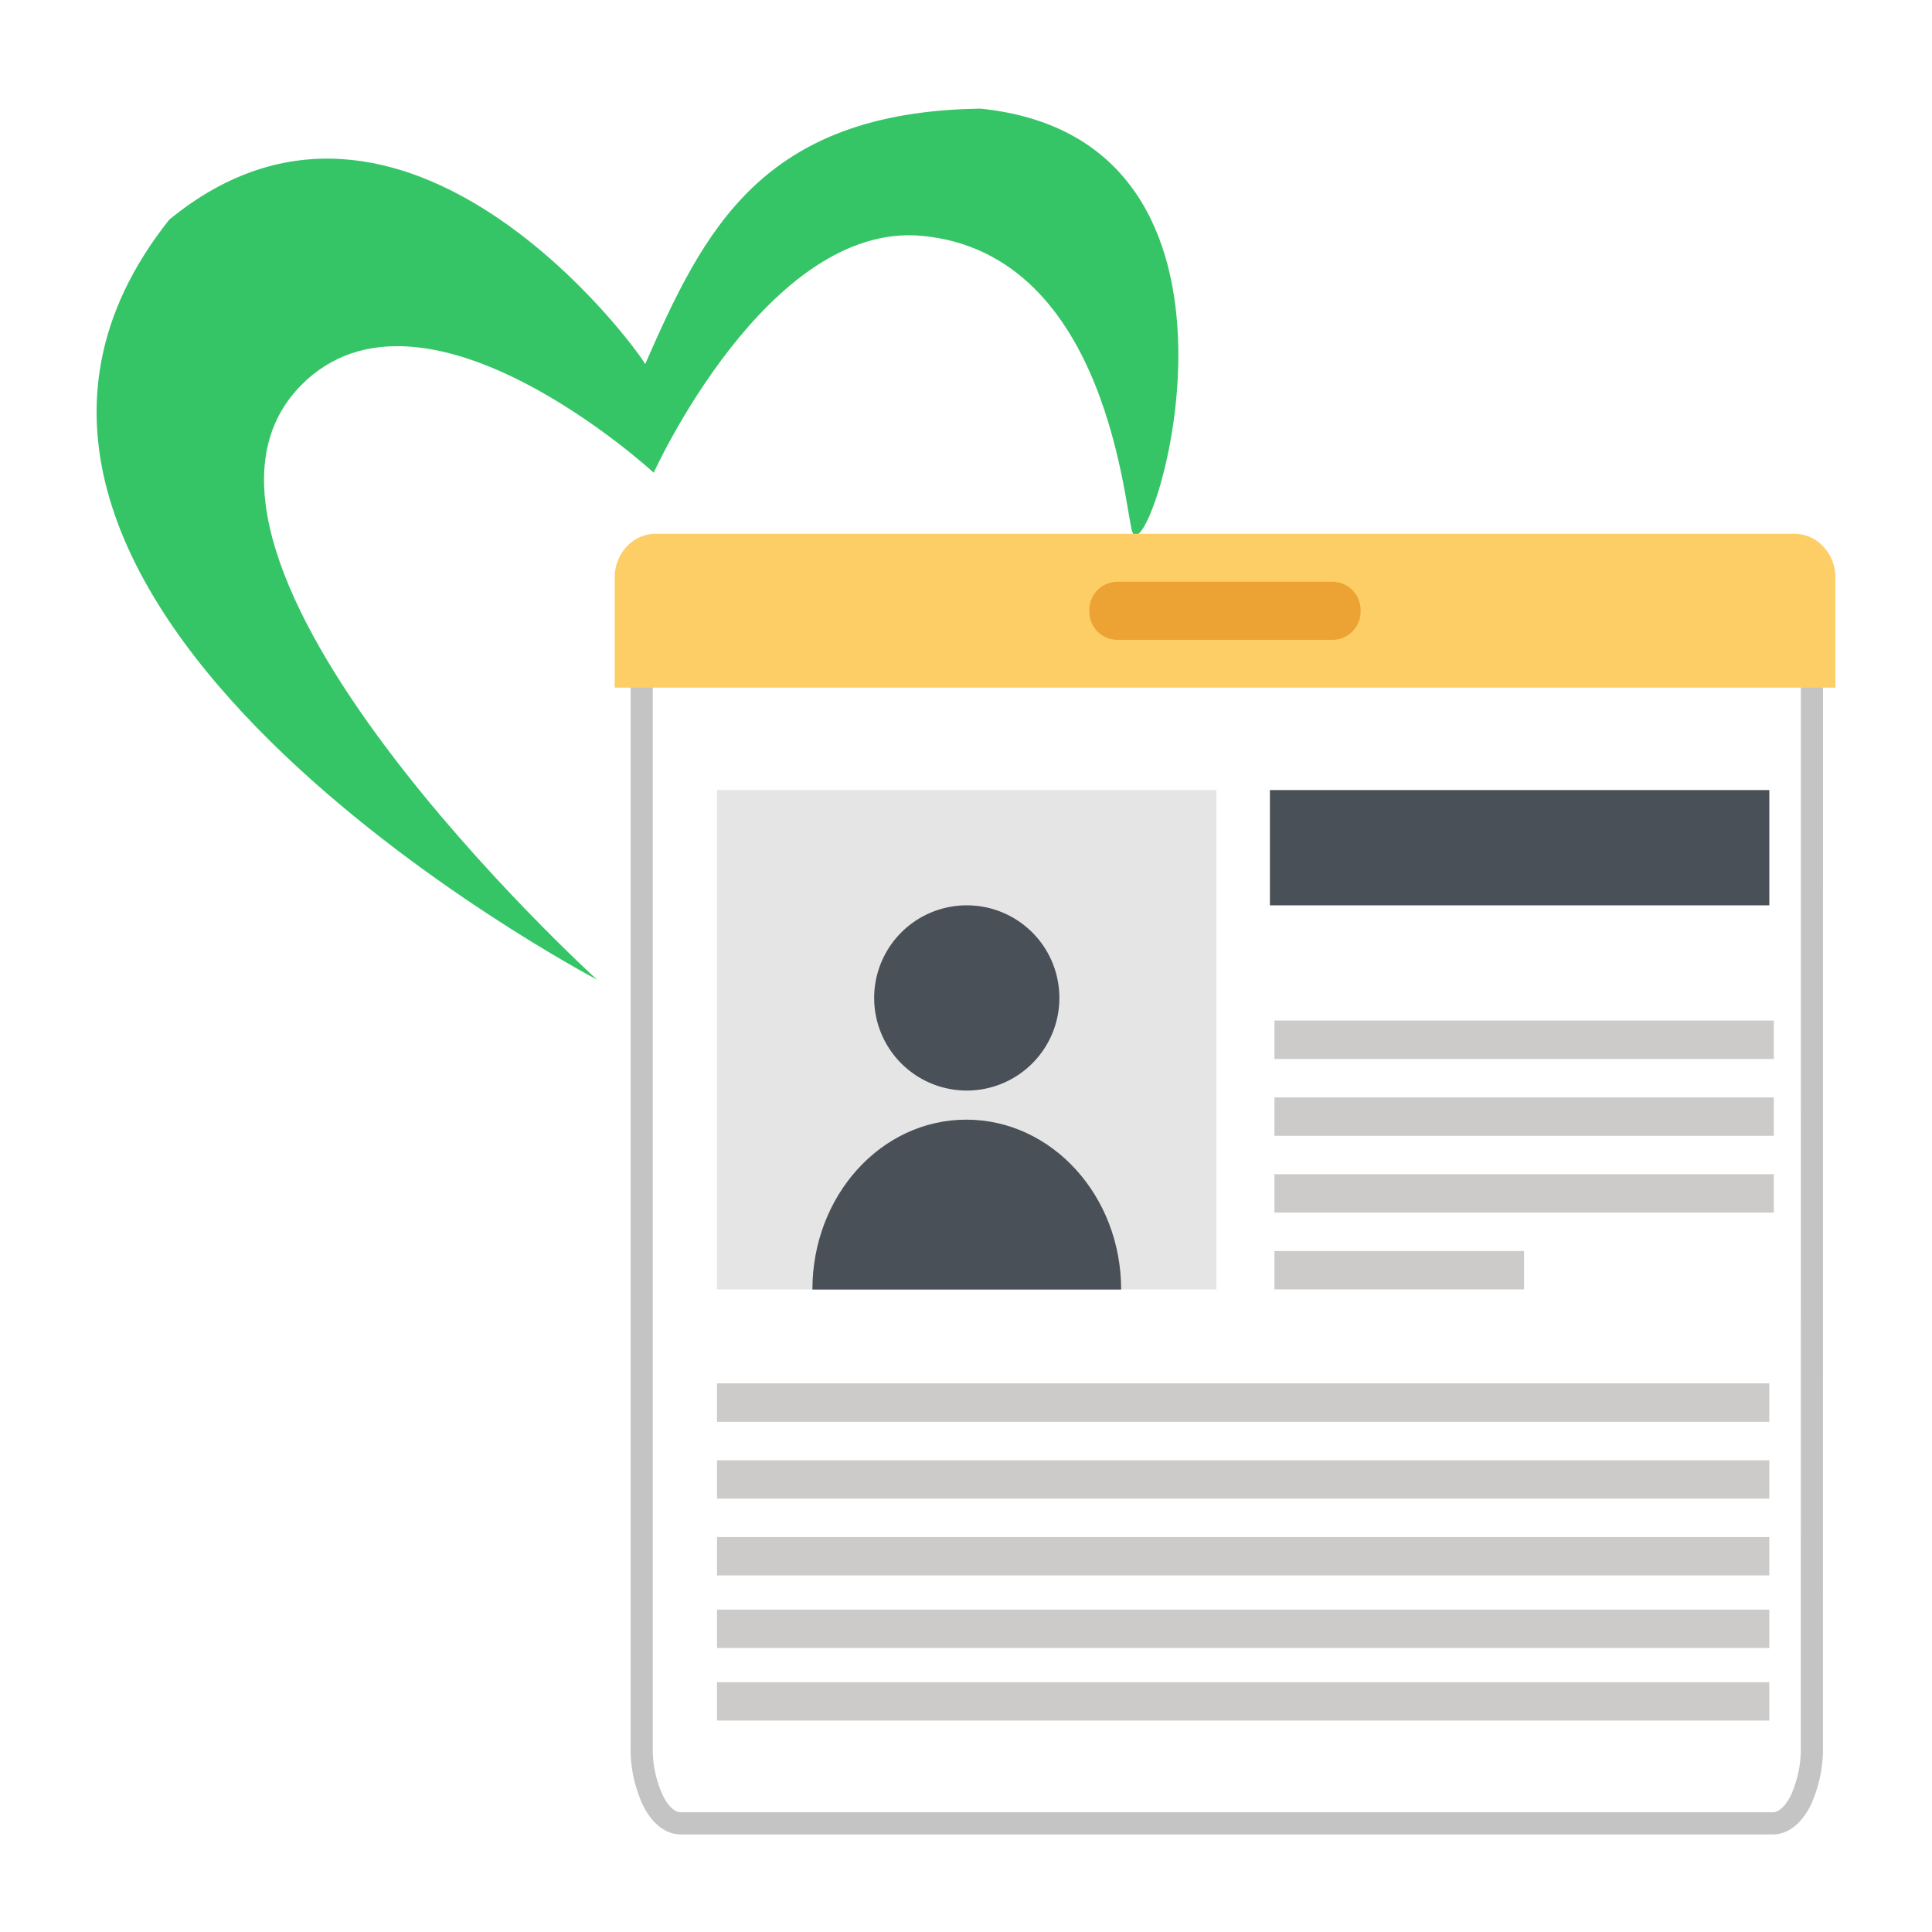 <svg xmlns="http://www.w3.org/2000/svg" viewBox="0 0 300 300"><defs><style>.cls-1{fill:#35c567;}.cls-2,.cls-8{fill:none;}.cls-2{stroke:#c4c4c4;stroke-width:3.44px;}.cls-3{fill:#fece66;}.cls-4{fill:#e6e5e5;}.cls-5{fill:#495057;}.cls-6{fill:#cccbca;}.cls-7{fill:#eca334;}</style></defs><title>iconoInfoPacientes</title><g id="Capa_2" data-name="Capa 2"><g id="Capa_1-2" data-name="Capa 1"><g id="iconoInfoPacientes"><g id="Grupo_2487" data-name="Grupo 2487"><path id="Trazado_3201" data-name="Trazado 3201" class="cls-1" d="M175.88,82.74c2.82,5.93,23.94-61-23.63-65.87-34,.48-42.94,18.89-52.07,39.67-1-2.09-37.49-52.34-73.9-22.43-46.64,58.7,66.41,118,66.41,118S20.51,86.48,46.74,59.84C65.81,40.51,101.51,73.4,101.51,73.4s17.65-39,41.63-36.78C172.47,39.38,174.68,80.22,175.88,82.74Z"/><path id="Trazado_2506" data-name="Trazado 2506" class="cls-2" d="M281.36,90.34H99.64V271.21a19,19,0,0,0,1.78,8.43c1.18,2.33,2.74,3.49,4.28,3.49H275.29c1.55,0,3.09-1.16,4.29-3.49a19.29,19.29,0,0,0,1.77-8.43Z"/><path id="Trazado_2507" data-name="Trazado 2507" class="cls-3" d="M285,89.67a7,7,0,0,0-1.86-4.78,6.09,6.09,0,0,0-4.46-2H101.76a6.09,6.09,0,0,0-4.46,2,7,7,0,0,0-1.85,4.78v17.11H285Z"/><g id="Grupo_2108" data-name="Grupo 2108"><rect id="Rectángulo_791" data-name="Rectángulo 791" class="cls-4" x="111.34" y="122.68" width="77.55" height="77.55"/><g id="Grupo_2107" data-name="Grupo 2107"><g id="Grupo_2106" data-name="Grupo 2106"><path id="Trazado_2509" data-name="Trazado 2509" class="cls-5" d="M150.05,173.86c-13.25,0-23.9,11.81-23.9,26.38h47.94C174.09,185.66,163.3,173.86,150.05,173.86Z"/><path id="Trazado_2510" data-name="Trazado 2510" class="cls-5" d="M164.5,155A14.38,14.38,0,1,1,150,140.58,14.37,14.37,0,0,1,164.5,155Z"/></g></g></g><rect id="Rectángulo_792" data-name="Rectángulo 792" class="cls-6" x="197.89" y="194.26" width="38.77" height="5.96"/><rect id="Rectángulo_793" data-name="Rectángulo 793" class="cls-6" x="197.89" y="182.33" width="77.55" height="5.96"/><rect id="Rectángulo_799" data-name="Rectángulo 799" class="cls-6" x="111.34" y="238.67" width="163.4" height="5.96"/><rect id="Rectángulo_800" data-name="Rectángulo 800" class="cls-6" x="111.34" y="249.94" width="163.4" height="5.96"/><rect id="Rectángulo_801" data-name="Rectángulo 801" class="cls-6" x="111.34" y="261.21" width="163.4" height="5.96"/><rect id="Rectángulo_794" data-name="Rectángulo 794" class="cls-6" x="197.89" y="170.41" width="77.55" height="5.96"/><rect id="Rectángulo_798" data-name="Rectángulo 798" class="cls-6" x="111.34" y="226.75" width="163.4" height="5.96"/><rect id="Rectángulo_795" data-name="Rectángulo 795" class="cls-6" x="197.89" y="158.47" width="77.55" height="5.97"/><rect id="Rectángulo_797" data-name="Rectángulo 797" class="cls-6" x="111.34" y="214.81" width="163.4" height="5.97"/><rect id="Rectángulo_796" data-name="Rectángulo 796" class="cls-5" x="197.19" y="122.68" width="77.55" height="17.9"/><path id="Trazado_2508" data-name="Trazado 2508" class="cls-7" d="M211.27,94.84a4.38,4.38,0,0,0-4.22-4.5H173.36a4.37,4.37,0,0,0-4.21,4.5h0a4.37,4.37,0,0,0,4.21,4.51h33.69A4.38,4.38,0,0,0,211.27,94.84Z"/></g><rect class="cls-8" width="300" height="300"/></g></g></g></svg>